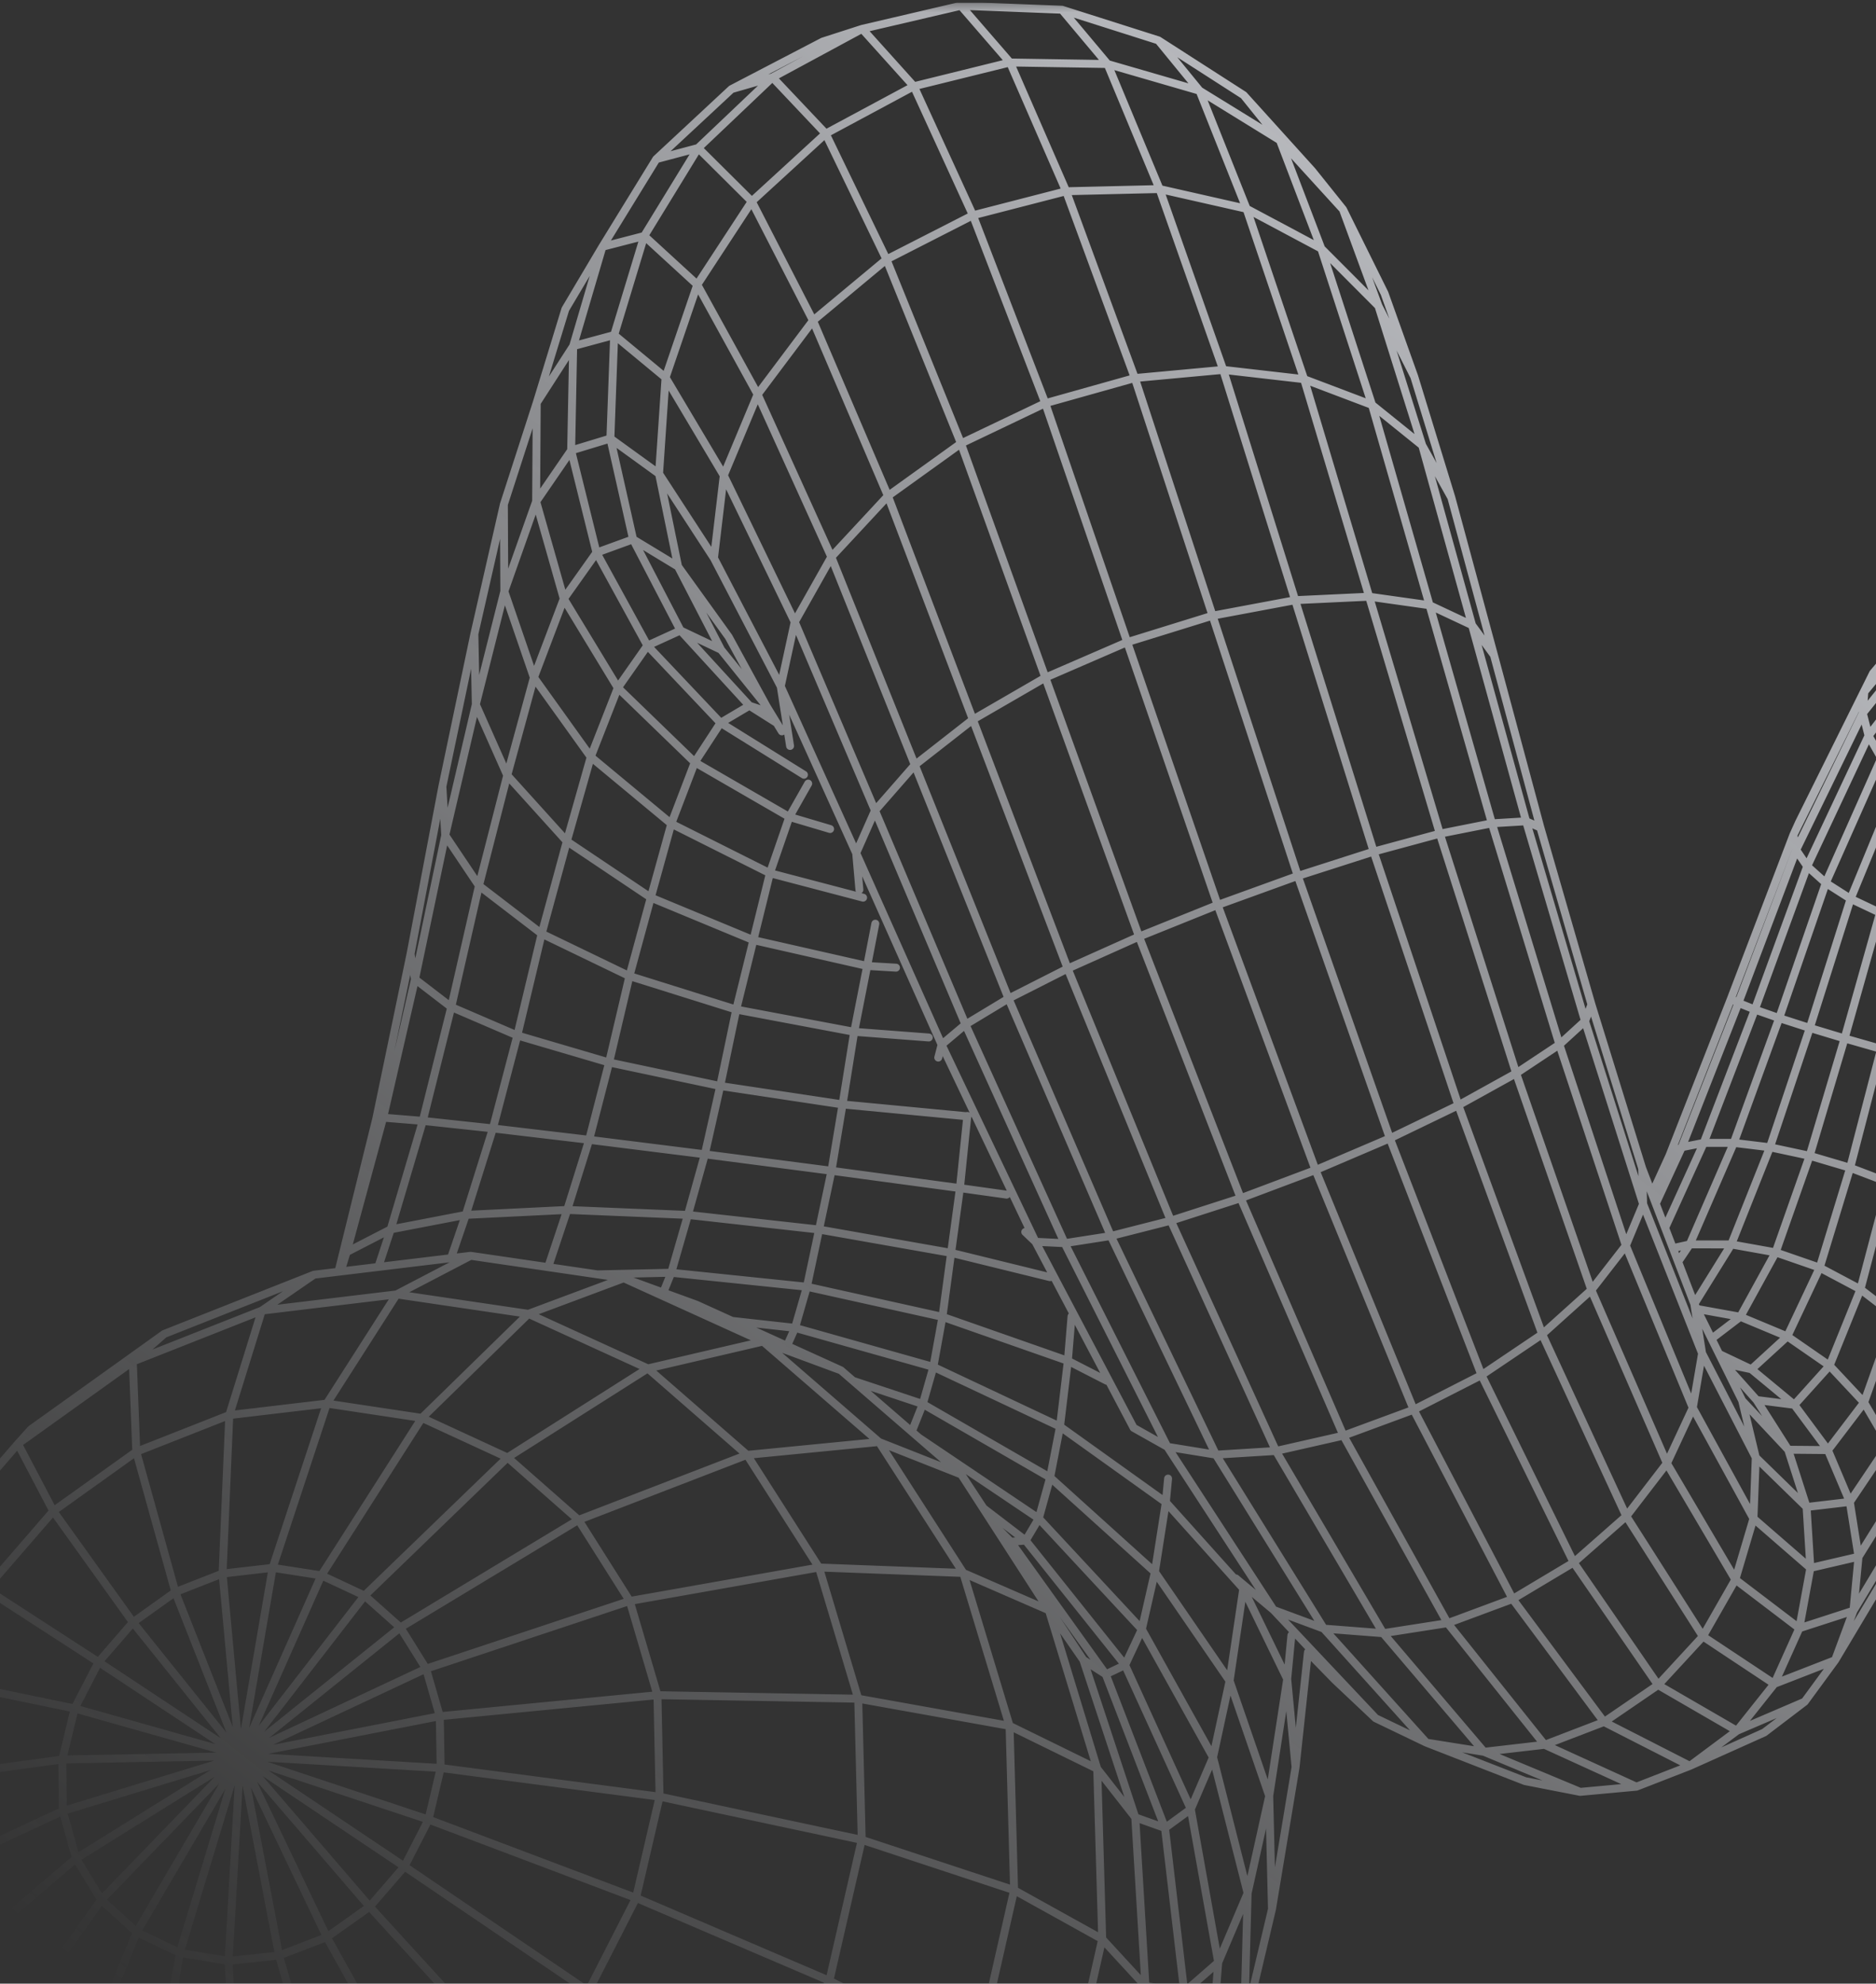 <svg width="228" height="241" viewBox="0 0 228 241" fill="none" xmlns="http://www.w3.org/2000/svg">
<rect x="0" y="0" width="228" height="241" fill="#333333" stroke="none"/>
<g clip-path="url(#clip0_3059_2277)">
<g clip-path="url(#clip1_3059_2277)">
<g clip-path="url(#clip2_3059_2277)">
<mask id="mask0_3059_2277" style="mask-type:luminance" maskUnits="userSpaceOnUse" x="-13" y="0" width="334" height="309">
<path d="M-12.512 0.315H320.513V308.315H-12.512V0.315Z" fill="white"/>
</mask>
<g mask="url(#mask0_3059_2277)">
<path d="M131.663 201.667L120.957 185.405M131.663 201.667L137.973 220.799M131.663 201.667L134.387 203.415M131.663 201.667L127.484 195.637M120.957 185.405L119.535 183.247M120.957 185.405L122.851 187.317M137.973 220.799L139.213 241.29M137.973 220.799L133.351 214.895M137.973 220.799L141.588 222.087M134.387 203.415L141.588 222.087M134.387 203.415L136.737 202.296M134.387 203.415L122.851 187.317M127.484 195.637L116.83 179.139M127.484 195.637L133.351 214.895M127.484 195.637L117.073 191.105M119.535 183.247L116.83 179.139M119.535 183.247L124.658 187.167M122.851 187.317L124.658 187.167M116.83 179.139L111.645 174.655M116.83 179.139L106.828 175.192M124.658 187.167L136.737 202.296M124.658 187.167L126.251 184.484M111.645 174.655L110.814 173.936M111.645 174.655L126.251 184.484M106.828 175.192L105.012 173.618L104.991 173.6L92.744 162.989M106.828 175.192L90.792 176.759M106.828 175.192L117.073 191.105M110.814 173.936L103.668 167.756M110.814 173.936L112.151 170.578M126.251 184.484L138.773 197.949M126.251 184.484L127.628 179.503M103.668 167.756L103.418 167.539L102.202 166.487M103.668 167.756L112.151 170.578M112.151 170.578L127.628 179.503M112.151 170.578L113.437 166.069M102.202 166.487L95.65 163.512M102.202 166.487L92.744 162.989M95.65 163.512L88.971 160.477M95.65 163.512L96.626 161.327M92.744 162.989L75.811 155.295M92.744 162.989L78.736 166.255M88.971 160.477L84.631 158.507L80.605 157.041M88.971 160.477L96.626 161.327M96.626 161.327L113.437 166.069M96.626 161.327L98.067 156.332M80.605 157.041L75.811 155.295M80.605 157.041L81.582 154.629M75.811 155.295L72.608 154.827M75.811 155.295L64.216 159.623M81.582 154.629L72.608 154.827M81.582 154.629L98.067 156.332M81.582 154.629L83.606 147.607M72.608 154.827L66.618 153.949M64.216 159.623L48.205 157.259M64.216 159.623L56.235 167.417L56.206 167.446L51.272 172.266M64.216 159.623L78.736 166.255M66.618 153.949L57.195 152.57M66.618 153.949L68.936 146.998M68.936 146.998L83.606 147.607M68.936 146.998L71.602 138.479M68.936 146.998L56.611 147.602M54.809 152.858L57.196 152.57L48.205 157.259M54.809 152.858L45.98 153.924M54.809 152.858L56.611 147.602M48.205 157.259L40.331 158.205L40.254 158.214L40.125 158.23L31.813 159.229M48.205 157.259L39.72 170.526M45.98 153.924L41.432 154.472L41.402 154.476M45.98 153.924L47.484 149.36M56.611 147.602L59.907 137.095M56.611 147.602L47.484 149.36M41.402 154.476L41.272 154.493M41.402 154.476L42.126 152.12M47.484 149.36L51.385 136.18M47.484 149.36L42.126 152.12M41.272 154.493L41.135 154.509M41.272 154.493L42.126 152.12M42.126 152.12L46.567 135.786M41.135 154.509L38.161 154.867M41.135 154.509L45.727 135.935M38.161 154.867L19.958 162.063M38.161 154.867L31.813 159.229M45.727 135.935L46.567 135.786M45.727 135.935L49.897 115.892M19.958 162.063L3.762 173.654L2.183 175.408M19.958 162.063L16.141 165.419M31.813 159.229L16.141 165.419M31.813 159.229L27.868 171.926M2.183 175.408L-9.156 188.512M2.183 175.408L6.476 183.587M2.183 175.408L16.141 165.419M16.141 165.419L16.564 176.376M-9.156 188.512L-9.39 188.854L-18.627 206.688M-9.156 188.512L-17.114 203.877M-9.156 188.512L-1.718 193.057M6.476 183.587L-1.718 193.057M6.476 183.587L16.159 197.099M6.476 183.587L16.564 176.376M-18.627 206.688L-23.336 226.007M-18.627 206.688L-17.114 203.877M-17.114 203.877L-21.17 220.535L-10.38 216.209M-17.114 203.877L-7.455 204.149M-1.718 193.057L-7.456 204.149M-1.718 193.057L11.979 201.929M-23.336 226.007L-23.245 245.547L-18.249 264.014M-23.336 226.007L-21.172 220.535L-21.088 237.367M-18.249 264.014L-8.628 280.162M-18.249 264.014L-16.782 253.231M-23.244 245.547L-21.088 237.367M-21.088 237.367L-16.782 253.231M-21.088 237.367L-10.299 228.378L-10.38 216.209M-8.628 280.162L-2.744 287.792L11.398 300.998M-8.628 280.162L5.003 292.883M-8.628 280.162L-8.499 267.085M-16.782 253.231L-8.499 267.085M-16.782 253.231L-7.173 239.78M11.398 300.998L28.798 309.685M11.398 300.998L5.003 292.883M5.003 292.883L21.776 301.235M5.003 292.883L3.223 277.973M-8.499 267.085L3.223 277.973M-8.499 267.085L-1.183 249.723M28.798 309.685L39.771 314.019L58.772 317.517M28.798 309.685L48.284 313.187M28.798 309.685L21.776 301.235M58.772 317.517L78.28 315.696M58.772 317.517L48.284 313.187M48.284 313.187L68.501 311.275M48.284 313.187L40.567 304.584M21.776 301.235L40.567 304.584M21.776 301.235L17.622 285.091M78.28 315.696L89.344 313.961L106.9 307.057M78.28 315.696L96.935 308.555M78.28 315.696L68.501 311.275M106.9 307.057L122.088 295.491M106.9 307.057L96.935 308.555M96.935 308.555L88.032 303.952M96.935 308.555L113.408 296.564M68.501 311.275L88.032 303.952M68.501 311.275L60.063 302.711M122.088 295.491L129.961 288.11L140.411 273.803M122.088 295.491L133.845 280.057M122.088 295.491L113.408 296.564M140.411 273.803L146.132 261.279L151.194 246.312M140.411 273.803L146.599 256.85M140.411 273.803L133.845 280.057M133.845 280.057L126.527 280.573M133.845 280.057L141.306 261.806M113.408 296.564L105.469 291.708M113.408 296.564L126.527 280.573M151.194 246.312L154.589 231.953M151.194 246.312L151.632 230.007M151.194 246.312L146.599 256.85M146.599 256.85L141.306 261.806M146.599 256.85L148.059 238.418M154.589 231.953L157.457 214.705M154.589 231.953L154.255 218.193M151.632 230.007L148.059 238.418M151.632 230.007L154.255 218.193M151.632 230.007L147.43 213.499M157.457 214.705L158.958 200.732L162.275 204.127L167.185 208.754M157.457 214.705L156.443 203.983M154.255 218.193L156.443 203.983M154.255 218.193L149.441 204.209M167.185 208.754L154.778 195.596M167.185 208.754L173.355 211.719M156.443 203.983L156.952 198.678M156.443 203.983L151.105 192.995M88.032 303.952L105.469 291.708M88.032 303.952L78.895 295.624M60.063 302.711L78.895 295.624M60.063 302.711L50.497 286.26M60.063 302.711L40.567 304.584M40.567 304.584L33.762 287.916M105.469 291.708L119.565 275.426M105.469 291.708L95.715 283.796M78.895 295.624L95.715 283.796M78.895 295.624L66.631 280.149M50.497 286.26L33.762 287.916M50.497 286.26L66.631 280.149M50.497 286.26L41.265 263.307M126.527 280.573L119.565 275.426M126.527 280.573L135.338 261.699M119.565 275.426L129.289 256.256M119.565 275.426L109.32 268.078M95.715 283.796L109.32 268.078M95.715 283.796L81.051 269.985M66.631 280.149L81.051 269.985M66.631 280.149L52.809 258.897M141.306 261.806L135.338 261.699M141.306 261.806L143.926 242.018M135.338 261.699L129.289 256.256M135.338 261.699L139.213 241.29M129.289 256.256L133.958 235.586M129.289 256.256L118.717 249.585M109.32 268.078L118.717 249.585M109.32 268.078L92.725 256.498M81.051 269.985L92.725 256.498M81.051 269.985L63.135 251.594M139.213 241.29L133.958 235.586M139.213 241.29L143.926 242.018M133.958 235.586L133.351 214.895M133.958 235.586L123.249 229.641M118.717 249.585L123.249 229.641M118.717 249.585L100.801 240.646L104.73 223.526M92.725 256.498L100.802 240.646L77.304 230.582M92.725 256.498L71.505 241.927L77.304 230.582M143.926 242.018L148.059 238.418M143.926 242.018L141.588 222.087M133.351 214.895L122.697 209.678M123.249 229.641L122.697 209.678M123.249 229.641L104.73 223.526M148.059 238.418L144.724 219.795M141.588 222.087L144.724 219.795M122.697 209.678L117.073 191.105M122.697 209.678L104.304 206.382M104.73 223.526L104.304 206.382M104.73 223.526L80.161 218.282M144.724 219.795L147.43 213.499M144.724 219.795L136.737 202.296M136.737 202.296L138.773 197.949M117.073 191.105L99.535 190.439M104.304 206.382L99.535 190.439M104.304 206.382L79.903 205.952M90.792 176.759L78.736 166.255M90.792 176.759L70.308 184.657M90.792 176.759L99.535 190.439M99.535 190.439L99.205 190.498L76.537 194.509M33.762 287.916L17.622 285.091M33.762 287.916L29.236 264.544M17.622 285.091L3.856 278.285L3.223 277.973M17.622 285.091L17.618 262.564M147.43 213.499L149.441 204.209M147.43 213.499L138.773 197.949M138.773 197.949L140.361 190.992M149.441 204.209L151.105 192.995M149.441 204.209L140.361 190.992M140.361 190.992L141.691 182.517M140.361 190.992L127.628 179.503M127.628 179.503L128.828 173.315M151.105 192.995L151.129 192.719M151.105 192.995L141.691 182.517M141.691 182.517L141.963 179.638M141.691 182.517L128.828 173.315M128.828 173.315L129.784 165.329M128.828 173.315L113.437 166.069M129.784 165.329L114.541 159.989M129.784 165.329L134.516 167.755M129.784 165.329L130.228 159.935M113.437 166.069L114.541 159.989M114.541 159.989L114.564 159.819L115.593 152.213M114.541 159.989L98.067 156.332M115.593 152.213L99.544 149.381M115.593 152.213L116.665 144.347M115.593 152.213L127.612 155.165M98.067 156.332L99.544 149.381M99.544 149.381L101.055 142.242M99.544 149.381L83.606 147.607M116.665 144.347L101.055 142.242M116.665 144.347L117.56 135.62M116.665 144.347L122.339 145.14M101.055 142.242L102.4 134.18M101.055 142.242L85.833 140.261L85.663 140.239M83.606 147.607L85.663 140.239M85.663 140.239L87.532 131.942M85.663 140.239L71.602 138.479M102.4 134.18L117.56 135.62M102.4 134.18L103.816 125.358M102.4 134.18L87.532 131.942M87.532 131.942L89.476 122.655M87.532 131.942L74.028 129.082M71.602 138.479L74.028 129.082M71.602 138.479L59.907 137.095M74.028 129.082L76.499 118.587M74.028 129.082L62.874 125.803M59.907 137.095L62.874 125.803M59.907 137.095L51.385 136.18M62.874 125.803L65.831 113.441M62.874 125.803L54.844 122.349M51.385 136.18L54.844 122.349M51.385 136.18L46.567 135.786M54.844 122.349L58.211 107.601M54.844 122.349L50.436 118.967M46.567 135.786L50.436 118.967M50.436 118.967L54.11 101.49M50.436 118.967L49.897 115.892M117.56 135.62H117.588M117.56 135.62L117.565 135.574M103.816 125.358L89.476 122.655M103.816 125.358L105.388 117.356M103.816 125.358L112.882 126.048M89.476 122.655L91.563 114.218M89.476 122.655L76.499 118.587M76.499 118.587L79.096 109.051M76.499 118.587L65.831 113.441M65.831 113.441L68.89 102.209M65.831 113.441L58.211 107.601M58.211 107.601L61.648 94.196M58.211 107.601L54.11 101.49M54.11 101.49L53.767 95.537M54.11 101.49L57.827 85.596M49.897 115.892L53.767 95.537M211.736 170.169L209.497 165.642L209.462 165.572M211.736 170.169L213.387 177.071M211.736 170.169L217.328 176.132M209.462 165.572L208.93 164.495M209.462 165.572L209.532 165.649M213.387 177.071L206.864 164.42M213.387 177.071L213.108 184.489M213.387 177.071L219.562 183.092M217.328 176.132L219.562 183.092M217.328 176.132L222.153 176.175M217.328 176.132L213.488 170.092M208.93 164.495L208.015 162.645M208.93 164.495L212.857 166.356M209.532 165.649L213.488 170.092M209.532 165.649L212.857 166.356M208.015 162.645L206.224 159.025M208.015 162.645L211.508 159.981M212.857 166.356L218.074 170.674M212.857 166.356L217.222 162.363M206.224 159.025L205.922 158.415M206.224 159.025L211.508 159.981M211.508 159.981L217.222 162.363M211.508 159.981L215.802 152.156M205.922 158.415L205.914 158.399M205.922 158.415L210.412 151.188M205.914 158.399L203.95 153.293M205.914 158.399L206.716 163.48L206.718 163.49L206.864 164.42M210.412 151.188L215.802 152.156M210.412 151.188L215.11 139.387M210.412 151.188L205.366 151.186M203.95 153.293L203.36 151.76L203.314 151.641M203.95 153.293L205.366 151.186M206.864 164.42L205.734 171.035M203.314 151.641L202.366 149.178M203.314 151.641L205.366 151.186M205.366 151.186L210.718 138.852M202.366 149.178L201.232 146.232M202.366 149.178L207.065 138.851M201.232 146.232L200.775 145.044M201.232 146.232L204.397 139.379M207.065 138.851L210.718 138.852M207.065 138.851L213.276 122.654M207.065 138.851L204.397 139.379M200.775 145.044L199.584 141.95M200.775 145.044L202.895 140.399M204.397 139.379L211.277 121.849M204.397 139.379L202.895 140.399M199.584 141.95L193.419 122.047M199.584 141.95L199.698 146.288M202.895 140.399L210.372 121.332M193.419 122.047L187.209 100.543M193.419 122.047L192.639 124.058M187.209 100.543L181.566 79.581M187.209 100.543L185.477 99.781M192.639 124.058L185.477 99.78M192.639 124.058L189.524 126.904M192.639 124.058L199.698 146.287M181.566 79.581L176.39 60.453M181.566 79.581L178.907 75.954M176.39 60.453L171.88 45.756M176.39 60.453L172.85 54.11M178.907 75.954L172.85 54.11M178.907 75.954L173.742 73.53M178.907 75.954L185.477 99.78M171.88 45.756L168.265 35.635L163.218 25.44M171.88 45.756L167.528 37.168M172.85 54.11L167.528 37.168M172.85 54.11L166.751 49.195M163.218 25.44L159.457 20.748L151.154 11.566M163.218 25.44L155.555 17.037M163.218 25.44L167.528 37.168M167.528 37.168L160.582 30.203M151.154 11.566L140.784 4.905M151.154 11.566L155.555 17.037M155.555 17.037L145.789 11.02M155.555 17.037L160.582 30.203M140.784 4.905L129.07 1.182M140.784 4.905L145.648 10.848L145.789 11.021M129.07 1.182L116.788 0.702M129.07 1.182L134.605 7.779M116.788 0.702L104.786 3.507M116.788 0.702L122.754 7.591M134.605 7.779L145.789 11.02M134.605 7.779L122.754 7.591M134.605 7.779L140.927 22.968M104.786 3.507L100.001 5.049L88.902 10.829M104.786 3.507L93.884 9.397M104.786 3.507L111.063 10.48M122.754 7.591L111.063 10.48M122.754 7.591L129.575 23.235M88.902 10.829L79.761 19.332M88.902 10.829L93.884 9.397M93.884 9.397L100.348 16.233M111.063 10.48L100.348 16.233M111.063 10.48L118.245 26.158M79.761 19.332L73.211 29.986M79.761 19.332L84.846 17.981M73.211 29.986L68.707 37.571L65.233 48.925M73.211 29.986L69.662 42.052M73.211 29.986L78.296 28.67M84.846 17.981L78.296 28.67M84.846 17.981L91.367 24.462M84.846 17.981L93.884 9.396M65.233 48.925L61.238 61.283L57.654 77.011L53.767 95.537M65.233 48.925L65.159 60.924M65.233 48.925L69.662 42.052M69.662 42.052L69.415 54.728M69.662 42.052L74.644 40.705M78.296 28.67L74.644 40.705M78.296 28.67L84.743 34.583M65.159 60.924L61.292 71.849M65.159 60.924L68.519 72.743M65.159 60.924L69.414 54.728M61.239 61.284L61.292 71.849M61.292 71.849L57.827 85.596M61.292 71.849L64.887 82.317M57.654 77.009L57.827 85.596M57.827 85.596L61.648 94.196M105.388 117.356L91.563 114.218M105.388 117.356L108.895 117.565M105.388 117.356L106.383 112.221M91.563 114.218L93.57 106.087M91.563 114.218L79.096 109.051M79.096 109.051L81.584 100.077M79.096 109.051L68.89 102.209M68.89 102.209L71.798 91.956M68.89 102.209L61.648 94.196M61.648 94.196L64.887 82.317M93.57 106.087L81.584 100.077M93.57 106.087L95.93 99.251M93.57 106.087L104.898 109.061M81.584 100.077L84.44 92.612M81.584 100.077L71.798 91.956M71.798 91.956L75.089 83.561M71.798 91.956L64.887 82.317M64.887 82.317L68.519 72.743M95.93 99.251L84.44 92.612M95.93 99.251L100.888 100.721M95.93 99.251L98.226 95.199M84.44 92.612L87.569 87.819M84.44 92.612L75.089 83.561M75.089 83.561L78.682 78.434M75.089 83.561L68.519 72.743M68.519 72.743L72.494 67.141M87.569 87.819L78.682 78.434M87.569 87.819L91.084 85.74M87.569 87.819L97.709 94.126M78.682 78.434L82.703 76.597M78.682 78.434L72.494 67.141M72.494 67.141L76.939 65.523M72.494 67.141L69.414 54.728M69.414 54.728L74.183 53.28M91.084 85.74L82.703 76.597M91.084 85.74L94.402 87.838M91.084 85.74L93.638 86.586M82.703 76.597L87.633 78.937M82.703 76.597L76.939 65.523M76.939 65.523L82.411 68.838M76.939 65.523L74.183 53.28M74.183 53.28L80.099 57.562M74.183 53.28L74.644 40.705M74.644 40.705L80.889 45.873M87.633 78.937L93.159 85.801M87.633 78.937L82.411 68.838M82.411 68.838L88.559 77.374L93.159 85.801M82.411 68.838L80.099 57.562M80.099 57.562L86.772 67.813M80.099 57.562L80.889 45.873M80.889 45.873L87.964 57.758M80.889 45.873L84.743 34.583M84.743 34.583L92.078 47.912M84.743 34.583L91.367 24.462M94.402 87.838L95.025 88.856M94.402 87.838L93.638 86.586M93.638 86.586L93.159 85.801M86.772 67.813L94.887 83.392M86.772 67.813L87.964 57.758M87.964 57.758L96.587 75.555M87.964 57.758L92.078 47.912M92.078 47.912L101.037 67.662M92.078 47.912L98.809 38.949M91.367 24.462L98.809 38.949M91.367 24.462L100.348 16.233M98.809 38.949L107.917 60.255M98.809 38.949L107.74 31.52M100.348 16.233L107.74 31.52M107.74 31.52L116.793 53.877M107.74 31.52L118.245 26.158M118.245 26.158L127.04 48.987M118.245 26.158L129.575 23.235M145.789 11.02L151.501 25.362L160.582 30.203M160.582 30.203L166.751 49.193M94.887 83.392L95.993 90.443L96.023 90.63M94.887 83.392L104.056 103.646M94.887 83.392L96.587 75.557M101.037 67.662L96.587 75.557M101.037 67.662L111.185 92.937M101.037 67.662L107.917 60.257L118.238 87.422M116.793 53.877L107.917 60.254M116.793 53.877L127.051 82.324M116.793 53.877L127.04 48.987M127.04 48.987L137 78.015M127.04 48.987L137.923 45.931M129.575 23.235L137.923 45.933M129.575 23.235L140.927 22.968M140.927 22.968L148.664 44.94M140.927 22.968L151.501 25.364L158.495 46.069L166.751 49.195M166.751 49.195L173.742 73.532M96.587 75.557L106.343 98.473M118.238 87.422L111.185 92.935M118.238 87.422L129.757 117.674M118.238 87.422L127.051 82.324M127.051 82.324L138.434 113.791M127.051 82.324L137 78.015M137 78.015L147.986 109.947M137 78.015L147.368 74.801M137.923 45.931L147.368 74.801M137.923 45.931L148.664 44.938M147.368 74.801L157.726 106.42M147.368 74.801L157.409 72.918M148.664 44.938L157.409 72.918M148.664 44.938L158.495 46.067L166.402 72.495M157.409 72.918L166.948 103.463M157.409 72.918L166.402 72.495M166.402 72.495L173.742 73.53M166.402 72.495L174.99 101.287M173.742 73.53L181.317 100.03M181.317 100.03L174.99 101.287M181.317 100.03L189.524 126.904M181.317 100.03L185.477 99.78M104.056 103.644L104.447 108.101M104.056 103.644L114.438 126.914M104.056 103.644L106.343 98.471M114.438 126.914L114.031 128.49M114.438 126.914L125.85 150.868M114.438 126.914L117.341 124.47M106.343 98.471L117.341 124.47M106.343 98.471L111.185 92.935M117.341 124.47L129.391 151.039M117.341 124.47L122.57 121.315M111.185 92.935L122.57 121.315M122.57 121.315L135.004 150.164M122.57 121.315L129.757 117.674M129.757 117.674L142.299 148.305M129.757 117.674L138.434 113.791M138.434 113.791L150.792 145.571M138.434 113.791L147.986 109.947M147.986 109.947L159.884 142.154M147.986 109.947L157.726 106.42M157.726 106.42L168.918 138.299M157.726 106.42L166.948 103.463M166.948 103.463L177.244 134.283M166.948 103.463L174.99 101.287M174.99 101.287L184.268 130.395M189.524 126.904L184.268 130.395M189.524 126.904L197.598 151.328M125.85 150.868L124.602 149.676M125.85 150.868L137.775 173.471L141.874 175.776M125.85 150.868L129.391 151.039M129.391 151.039L141.874 175.776M129.391 151.039L135.004 150.164M135.004 150.164L147.778 176.733M135.004 150.164L142.299 148.305M142.299 148.305L155.073 176.282M142.299 148.305L150.792 145.571M150.792 145.571L163.277 174.419M150.792 145.571L159.884 142.154M159.884 142.154L171.807 171.272M159.884 142.154L168.918 138.299M168.918 138.299L180.056 167.067M168.918 138.299L177.244 134.283M177.244 134.283L187.431 162.098M177.244 134.283L183.956 130.568L184.268 130.395M184.268 130.395L193.407 156.724L197.598 151.328M197.598 151.328L205.734 171.035M197.598 151.328L199.698 146.287M199.698 146.287L206.469 163.418L206.479 163.444L206.864 164.419M141.874 175.776L154.778 195.596M141.874 175.776L147.778 176.733M147.778 176.733L160.888 197.865M147.778 176.733L155.073 176.282M155.073 176.282L168.101 198.425M155.073 176.282L163.277 174.419M163.277 174.419L175.934 197.2M163.277 174.419L171.807 171.272M171.807 171.272L183.838 194.266M171.807 171.272L180.056 167.067M180.056 167.067L191.255 189.833M180.056 167.067L187.431 162.099M205.734 171.035L202.586 177.787M205.734 171.035L213.108 184.489M154.778 195.596L150.197 191.764M154.778 195.596L160.888 197.865M160.888 197.865L173.355 211.719M160.888 197.865L168.101 198.425M168.101 198.425L180.358 212.833M168.101 198.425L175.934 197.201M183.838 194.266L175.934 197.201M183.838 194.266L194.944 209.211M183.838 194.266L191.255 189.833M191.255 189.833L201.51 204.722M191.255 189.833L197.653 184.206M187.431 162.099L188.764 164.982L188.789 165.037L189.236 166.003L189.271 166.079L197.653 184.206M187.431 162.099L193.407 156.725L202.586 177.787M197.653 184.206L206.959 198.816M197.653 184.206L202.586 177.787M202.586 177.787L210.908 191.907M213.108 184.489L210.908 191.907M213.108 184.489L220.024 190.494M173.355 211.719L180.358 212.833M173.355 211.719L185.353 216.394L192.049 217.701M180.358 212.833L192.049 217.701M180.358 212.833L187.726 211.98M175.934 197.201L187.726 211.98M187.726 211.98L198.883 217.07M187.726 211.98L194.944 209.211M194.944 209.211L205.385 214.538M194.944 209.211L201.51 204.722M201.51 204.722L211.106 210.277M201.51 204.722L206.959 198.816M206.959 198.816L215.643 204.573M206.959 198.816L210.766 192.154L210.908 191.907M210.908 191.907L218.679 197.82M220.024 190.494L218.679 197.82M220.024 190.494L225.876 189.133M220.024 190.494L219.562 183.092M219.562 183.092L224.818 182.472M192.049 217.701L198.883 217.07M198.883 217.07L205.385 214.538M205.385 214.538L211.106 210.277M205.385 214.538L214.419 210.485L219.33 206.748M211.106 210.277L219.33 206.748M211.106 210.277L215.643 204.573M215.643 204.573L223.03 201.701M215.643 204.573L218.679 197.82M218.679 197.82L225.256 195.689M225.876 189.133L225.256 195.689M225.876 189.133L231.055 180.818M225.876 189.133L224.818 182.472M224.818 182.472L229.522 175.479M224.818 182.472L222.153 176.175M222.153 176.175L226.552 170.394M222.153 176.175L218.074 170.674M213.488 170.092L218.074 170.674M219.33 206.748L223.03 201.701M223.03 201.701L225.256 195.689M223.03 201.701L229.543 190.788M225.256 195.689L231.052 186.038M231.055 180.818L231.052 186.038M231.055 180.818L235.357 167.115M231.055 180.818L229.522 175.479M229.522 175.479L233.464 163.43M229.522 175.479L226.552 170.394M226.552 170.394L230.307 159.856M226.552 170.394L222.358 165.916M218.074 170.674L222.358 165.916M231.052 186.038L229.543 190.788M231.052 186.038L235.865 170.653M229.543 190.788L234.979 173.808L235.865 170.653M235.865 170.653L235.357 167.115M235.865 170.653L239.979 151.392M235.357 167.115L239.045 149.648M235.357 167.115L233.464 163.43M233.464 163.43L236.883 147.686M233.464 163.43L230.307 159.856M230.307 159.856L233.639 145.642M230.307 159.856L226.111 156.64M222.358 165.916L226.111 156.64M222.358 165.916L217.222 162.363M226.111 156.64L229.537 143.659M226.111 156.64L221.16 154.011M217.222 162.363L221.16 154.011M221.16 154.011L224.861 141.877M221.16 154.011L215.802 152.156M239.045 149.648L239.979 151.392M239.045 149.648L242.493 130.757M239.045 149.648L236.883 147.686M236.883 147.686L240.137 130.319M236.883 147.686L233.639 145.642M233.639 145.642L236.879 129.582M233.639 145.642L229.537 143.659M229.537 143.659L232.948 128.597M229.537 143.659L224.861 141.877M224.861 141.877L228.614 127.43M224.861 141.877L219.937 140.421M215.802 152.156L219.937 140.421M219.937 140.421L224.181 126.164M219.937 140.421L215.11 139.387M239.979 151.392L243.791 130.867M239.979 151.392L243.962 130.648M242.493 130.757L243.791 130.867M242.493 130.757L245.634 112.713M242.493 130.757L240.137 130.319M240.137 130.319L243.153 113.379M240.137 130.319L236.879 129.582M236.879 129.582L239.961 113.523M236.879 129.582L232.948 128.597M232.948 128.597L236.28 113.134M232.948 128.597L228.614 127.43M228.614 127.43L232.365 112.236M228.614 127.43L224.181 126.164M224.181 126.164L224.322 125.666L228.488 110.891M224.181 126.164L219.956 124.889M215.11 139.387L219.956 124.889M215.11 139.387L210.718 138.852M219.956 124.889L224.913 109.199M219.956 124.889L216.234 123.691M210.718 138.852L216.234 123.691M216.234 123.691L221.895 107.272M216.234 123.691L213.276 122.654M243.791 130.867L243.962 130.648M243.791 130.867L247.236 111.571M243.962 130.648L247.865 110.04M247.236 111.571L245.634 112.713M247.236 111.571L247.865 110.04M247.236 111.571L251.179 95.938M245.634 112.713L249.346 97.736M245.634 112.713L243.153 113.379M243.153 113.379L246.828 98.929M243.153 113.379L239.961 113.523M239.961 113.523L243.795 99.434M239.961 113.523L236.28 113.134M236.28 113.134L240.458 99.215M236.28 113.134L232.365 112.236M232.365 112.236L237.046 98.286M232.365 112.236L228.488 110.891M228.488 110.891L233.795 96.71M228.488 110.891L224.913 109.199M224.913 109.199L225.082 108.793L230.926 94.602M224.913 109.199L221.895 107.272M221.895 107.272L228.641 92.103M221.895 107.272L219.64 105.246M213.276 122.654L219.64 105.246M213.276 122.654L211.277 121.849M219.64 105.246L227.097 89.385M219.64 105.246L218.296 103.26M211.277 121.849L218.296 103.26M211.277 121.849L210.372 121.332M218.296 103.26L226.395 86.637M218.296 103.26L217.955 101.45M210.372 121.332L217.955 101.45M249.346 97.736L251.179 95.938M249.346 97.736L253.697 87.562M249.346 97.736L246.828 98.929M246.828 98.929L251.242 88.796M246.828 98.929L243.795 99.434M243.795 99.434L248.473 89.279M243.795 99.434L240.458 99.215M240.458 99.215L245.578 88.979M240.458 99.215L237.046 98.286M237.046 98.286L242.758 87.914M237.046 98.286L233.795 96.71M233.795 96.71L240.206 86.154M233.795 96.71L230.926 94.602M230.926 94.602L238.091 83.831M230.926 94.602L228.641 92.103M228.641 92.103L236.563 81.093M228.641 92.103L227.097 89.385M227.097 89.385L235.731 78.133M227.097 89.385L226.395 86.637M226.395 86.637L235.643 75.151M226.395 86.637L226.583 84.048M217.955 101.45L226.583 84.048M217.955 101.45L218.637 99.94L227.646 81.793M247.865 110.04L252.196 93.73M251.179 95.938L255.27 86.575M251.179 95.938L252.196 93.73M253.697 87.562L254.321 87.171L255.27 86.575M253.697 87.562L251.242 88.796M251.242 88.796L255.421 86.075M251.242 88.796L248.473 89.279M248.473 89.279L254.204 85.614M248.473 89.279L245.578 88.979M245.578 88.979L245.774 88.863L252.35 84.912M245.578 88.979L242.758 87.914M242.758 87.914L250.222 83.842M242.758 87.914L240.206 86.154M240.206 86.154L248.432 82.179M240.206 86.154L238.091 83.831M238.091 83.831L247.097 80.044M238.091 83.831L236.563 81.093M236.563 81.093L246.313 77.574M236.563 81.093L235.731 78.133M235.731 78.133L246.137 74.94M235.731 78.133L235.643 75.151M235.643 75.151L246.577 72.322M235.643 75.151L236.312 72.353M226.583 84.048L236.312 72.353M226.583 84.048L227.646 81.793M227.646 81.793L227.774 81.643L237.689 69.932M236.312 72.353L247.606 69.899M236.312 72.353L237.689 69.932M252.196 93.73L255.584 86.377M255.27 86.575L255.579 86.38L255.584 86.377M255.584 86.377L255.822 86.227M255.421 86.075L255.478 86.097L255.676 86.172H255.679L255.822 86.227M255.421 86.075L255.291 86.027L254.204 85.614M254.204 85.614L252.35 84.912M252.35 84.912L250.222 83.842M250.222 83.842L255.473 85.851L255.774 85.966L260.224 87.666M250.222 83.842L248.432 82.179M248.432 82.179L248.768 82.314L255.896 85.168L255.937 85.184L259.186 86.485M248.432 82.179L247.097 80.044M247.097 80.044L256.549 84.096L256.62 84.127L257.876 84.665L258.133 84.776L258.568 84.962M247.097 80.044L246.313 77.574M246.313 77.574L258.418 83.195M246.313 77.574L246.137 74.94M246.137 74.94L258.747 81.306M246.137 74.94L246.577 72.322M246.577 72.322L259.532 79.424M246.577 72.322L247.606 69.899M247.606 69.899L260.72 77.679M247.606 69.899L249.155 67.841M237.689 69.932L249.155 67.841M237.689 69.932L239.668 68.044M255.822 86.227L260.63 88.048M260.63 88.048L272.605 99.304M260.63 88.048L260.224 87.666M260.224 87.666L259.186 86.485M259.186 86.485L260.718 87.936L260.976 88.18L272.211 98.818M259.186 86.485L258.568 84.962M258.568 84.962L272.153 98.097M258.568 84.962L258.531 84.526L258.519 84.388L258.418 83.195M258.418 83.195L272.439 97.187M258.418 83.195L258.747 81.306M258.747 81.306L273.051 96.153M258.747 81.306L259.532 79.424M259.532 79.424L273.946 95.061L275.063 93.992M259.532 79.424L260.72 77.679M260.72 77.679L275.063 93.992M260.72 77.679L262.23 76.192M249.155 67.841L262.23 76.192M249.155 67.841L251.108 66.278M239.668 68.044L251.108 66.278M239.668 68.044L242.126 66.823M262.23 76.192L276.328 93.015M262.23 76.192L263.956 75.06M251.108 66.278L251.277 66.394L263.956 75.06M251.108 66.278L253.34 65.328M272.605 99.304L277.48 104.949L286.953 115.971M272.605 99.304L272.211 98.818M272.211 98.818L272.153 98.097M272.153 98.097L287.199 115.894M272.153 98.097L272.439 97.187M272.439 97.187L287.647 115.653M272.439 97.187L273.051 96.153M273.051 96.153L288.268 115.263M273.051 96.153L273.946 95.062L289.019 114.753M275.063 93.992L289.847 114.156M275.063 93.992L276.328 93.015M276.328 93.015L290.697 113.514M276.328 93.015L277.65 92.196M263.956 75.06L277.65 92.196M263.956 75.06L265.782 74.366M253.34 65.328L265.782 74.366M253.34 65.328L242.126 66.823M253.34 65.328L255.696 65.05M253.34 65.328L244.891 66.354L242.126 66.823M277.65 92.196L291.512 112.871M277.65 92.196L278.94 91.595M265.782 74.366L278.94 91.595M265.782 74.366L267.582 74.156M255.696 65.05L267.582 74.156M255.696 65.05L258.017 65.464M278.94 91.595L292.232 112.271M278.94 91.595L280.111 91.251M267.582 74.156L280.111 91.251M267.582 74.156L269.233 74.442M286.953 115.971L287.199 115.894M286.953 115.971L302.42 131.521L302.67 131.665M287.199 115.894L302.67 131.665M287.199 115.894L287.647 115.653M287.647 115.653L302.998 131.695M287.647 115.653L288.268 115.263M288.268 115.263L303.379 131.611M288.268 115.263L289.019 114.753M289.019 114.753L303.79 131.419M289.019 114.753L289.847 114.156M289.847 114.156L304.2 131.129M289.847 114.156L290.697 113.514M290.697 113.514L304.583 130.763M290.697 113.514L291.512 112.871M291.512 112.871L304.912 130.347M291.512 112.871L292.232 112.271M292.232 112.271L305.166 129.908M292.232 112.271L292.812 111.755M280.111 91.251L292.812 111.755M280.111 91.251L281.081 91.189M269.233 74.442L258.017 65.464M269.233 74.442L281.081 91.189M269.233 74.442L270.62 75.208M258.017 65.464L260.14 66.542L270.62 75.208M292.812 111.755L305.324 129.477M292.812 111.755L293.209 111.357M281.081 91.189L293.209 111.357M281.081 91.189L281.783 91.412M270.62 75.208L281.783 91.412M270.62 75.208L271.65 76.397L282.17 91.904M293.209 111.357L305.38 129.083M293.209 111.357L293.398 111.107M281.783 91.412L293.398 111.107M281.783 91.412L282.17 91.904M282.17 91.904L293.365 111.019M293.398 111.107L305.327 128.751M293.398 111.107L293.365 111.019M302.67 131.665L302.998 131.695M302.67 131.665L317.51 138.638M302.998 131.695L317.51 138.638M302.998 131.695L303.379 131.611M303.379 131.611L303.76 131.801L317.51 138.638M303.379 131.611L303.79 131.419M303.79 131.419L317.51 138.638M303.79 131.419L304.2 131.129M304.2 131.129L317.51 138.638M304.2 131.129L304.583 130.763M304.583 130.763L317.51 138.638M304.583 130.763L304.912 130.347M304.912 130.347L317.51 138.638M304.912 130.347L305.166 129.908M305.166 129.908L317.51 138.638M305.166 129.908L305.324 129.477M305.324 129.477L317.51 138.638M305.324 129.477L305.38 129.083M305.38 129.083L317.51 138.638M305.38 129.083L305.327 128.751M305.327 128.751L305.168 128.507M305.327 128.751L317.51 138.638M293.365 111.019L305.168 128.507M317.51 138.638L305.168 128.507M3.223 277.973L7.271 257.508M17.618 262.564L7.271 257.508M17.618 262.564L29.236 264.544M17.618 262.564L21.846 237.261M7.271 257.508L16.613 234.739M7.271 257.508L-1.183 249.723M-1.183 249.723L12.306 230.817M-1.183 249.723L-7.173 239.78M29.236 264.544L41.265 263.307M29.236 264.544L27.783 238.24M21.846 237.261L16.613 234.739M21.846 237.261L27.782 238.24M21.846 237.261L29.024 213.583M16.613 234.739L29.024 213.583M16.613 234.739L12.306 230.817M41.265 263.307L52.809 258.897M41.265 263.307L33.915 237.582M27.782 238.24L29.202 213.358M27.782 238.24L33.915 237.582M29.024 213.583L29.085 213.466M12.306 230.817L9.24 225.785M12.306 230.817L29.085 213.466M-7.173 239.78L9.24 225.785M-7.173 239.78L-10.3 228.378L7.636 220.019M29.202 213.358L29.085 213.466M29.202 213.358L7.576 213.77M29.202 213.358L29.109 213.246M29.202 213.358L33.135 190.479M29.202 213.358L29.32 213.25M29.202 213.358L53.556 214.799M29.202 213.358L29.296 213.47M33.915 237.582L39.719 235.346M33.915 237.582L29.33 213.59M29.085 213.466L28.965 213.512M9.24 225.785L28.965 213.512M9.24 225.785L7.636 220.019M28.965 213.512L7.636 220.019M7.636 220.019L7.576 213.77M7.576 213.77L-10.38 216.209M7.576 213.77L9.069 207.568M29.109 213.246L29.077 213.126L27.049 191.178M29.109 213.246L29.001 213.194M29.109 213.246L16.159 197.099M33.135 190.479L27.049 191.178M33.135 190.479L39.72 170.526M33.135 190.479L39.054 191.396M29.32 213.25L29.44 213.204M29.32 213.25L29.381 213.133M29.32 213.25L48.656 197.723M53.556 214.799L53.45 208.509M53.556 214.799L80.161 218.282M53.556 214.799L52.081 221.064M29.296 213.47L29.33 213.59M29.296 213.47L29.405 213.522M29.296 213.47L44.929 231.649M-10.38 216.209L-7.455 204.149M-7.455 204.149L9.069 207.568M9.069 207.568L29.001 213.194M9.069 207.568L11.979 201.929M29.001 213.194L11.979 201.929M11.979 201.929L16.159 197.099M16.159 197.099L21.308 193.425M21.308 193.425L29.075 213.126M21.308 193.425L27.049 191.178M21.308 193.425L16.564 176.376M27.049 191.178L27.137 189.108L27.14 189.069L27.868 171.926M16.564 176.376L27.868 171.926M27.868 171.926L36.549 170.9L36.588 170.896L39.72 170.526M39.72 170.526L51.272 172.266M51.272 172.266L39.054 191.396M51.272 172.266L61.681 177.071M39.054 191.396L29.381 213.133M39.054 191.396L44.305 193.852M78.736 166.255L61.681 177.071M61.681 177.071L44.305 193.852M61.681 177.071L70.308 184.657M29.381 213.133L44.305 193.852M44.305 193.852L48.656 197.723M70.308 184.657L48.657 197.723M70.308 184.657L76.537 194.509M29.44 213.204L51.783 202.731M29.44 213.204L53.45 208.509M48.656 197.723L51.783 202.731M51.783 202.731L53.45 208.509M51.783 202.731L76.537 194.509M53.45 208.509L79.903 205.952M76.537 194.509L79.903 205.952M79.903 205.952L80.161 218.282M80.161 218.282L77.302 230.582M52.081 221.064L77.304 230.582M52.081 221.064L29.405 213.522M52.081 221.064L49.155 226.767M29.405 213.522L49.155 226.767M49.155 226.767L71.503 241.927L63.135 251.594M49.155 226.767L44.929 231.649M63.135 251.594L44.929 231.649M63.135 251.594L52.809 258.897M29.33 213.59L39.719 235.346M44.929 231.649L39.719 235.346M39.719 235.346L52.809 258.897" stroke="url(#paint0_linear_3059_2277)" stroke-width="0.963" stroke-linecap="round" stroke-linejoin="round"/>
</g>
</g>
</g>
</g>
<defs>
<linearGradient id="paint0_linear_3059_2277" x1="30.8" y1="255.859" x2="259.394" y2="-35.778" gradientUnits="userSpaceOnUse">
<stop stop-color="#E9EBF1" stop-opacity="0"/>
<stop offset="1" stop-color="#E9EBF1"/>
</linearGradient>
<clipPath id="clip0_3059_2277">
<rect width="308" height="308" fill="white" transform="translate(0 0.315)"/>
</clipPath>
<clipPath id="clip1_3059_2277">
<rect width="308" height="308" fill="white" transform="translate(0 0.315)"/>
</clipPath>
<clipPath id="clip2_3059_2277">
<rect width="333.025" height="308" fill="white" transform="translate(-12.512 0.315)"/>
</clipPath>
</defs>
</svg>
